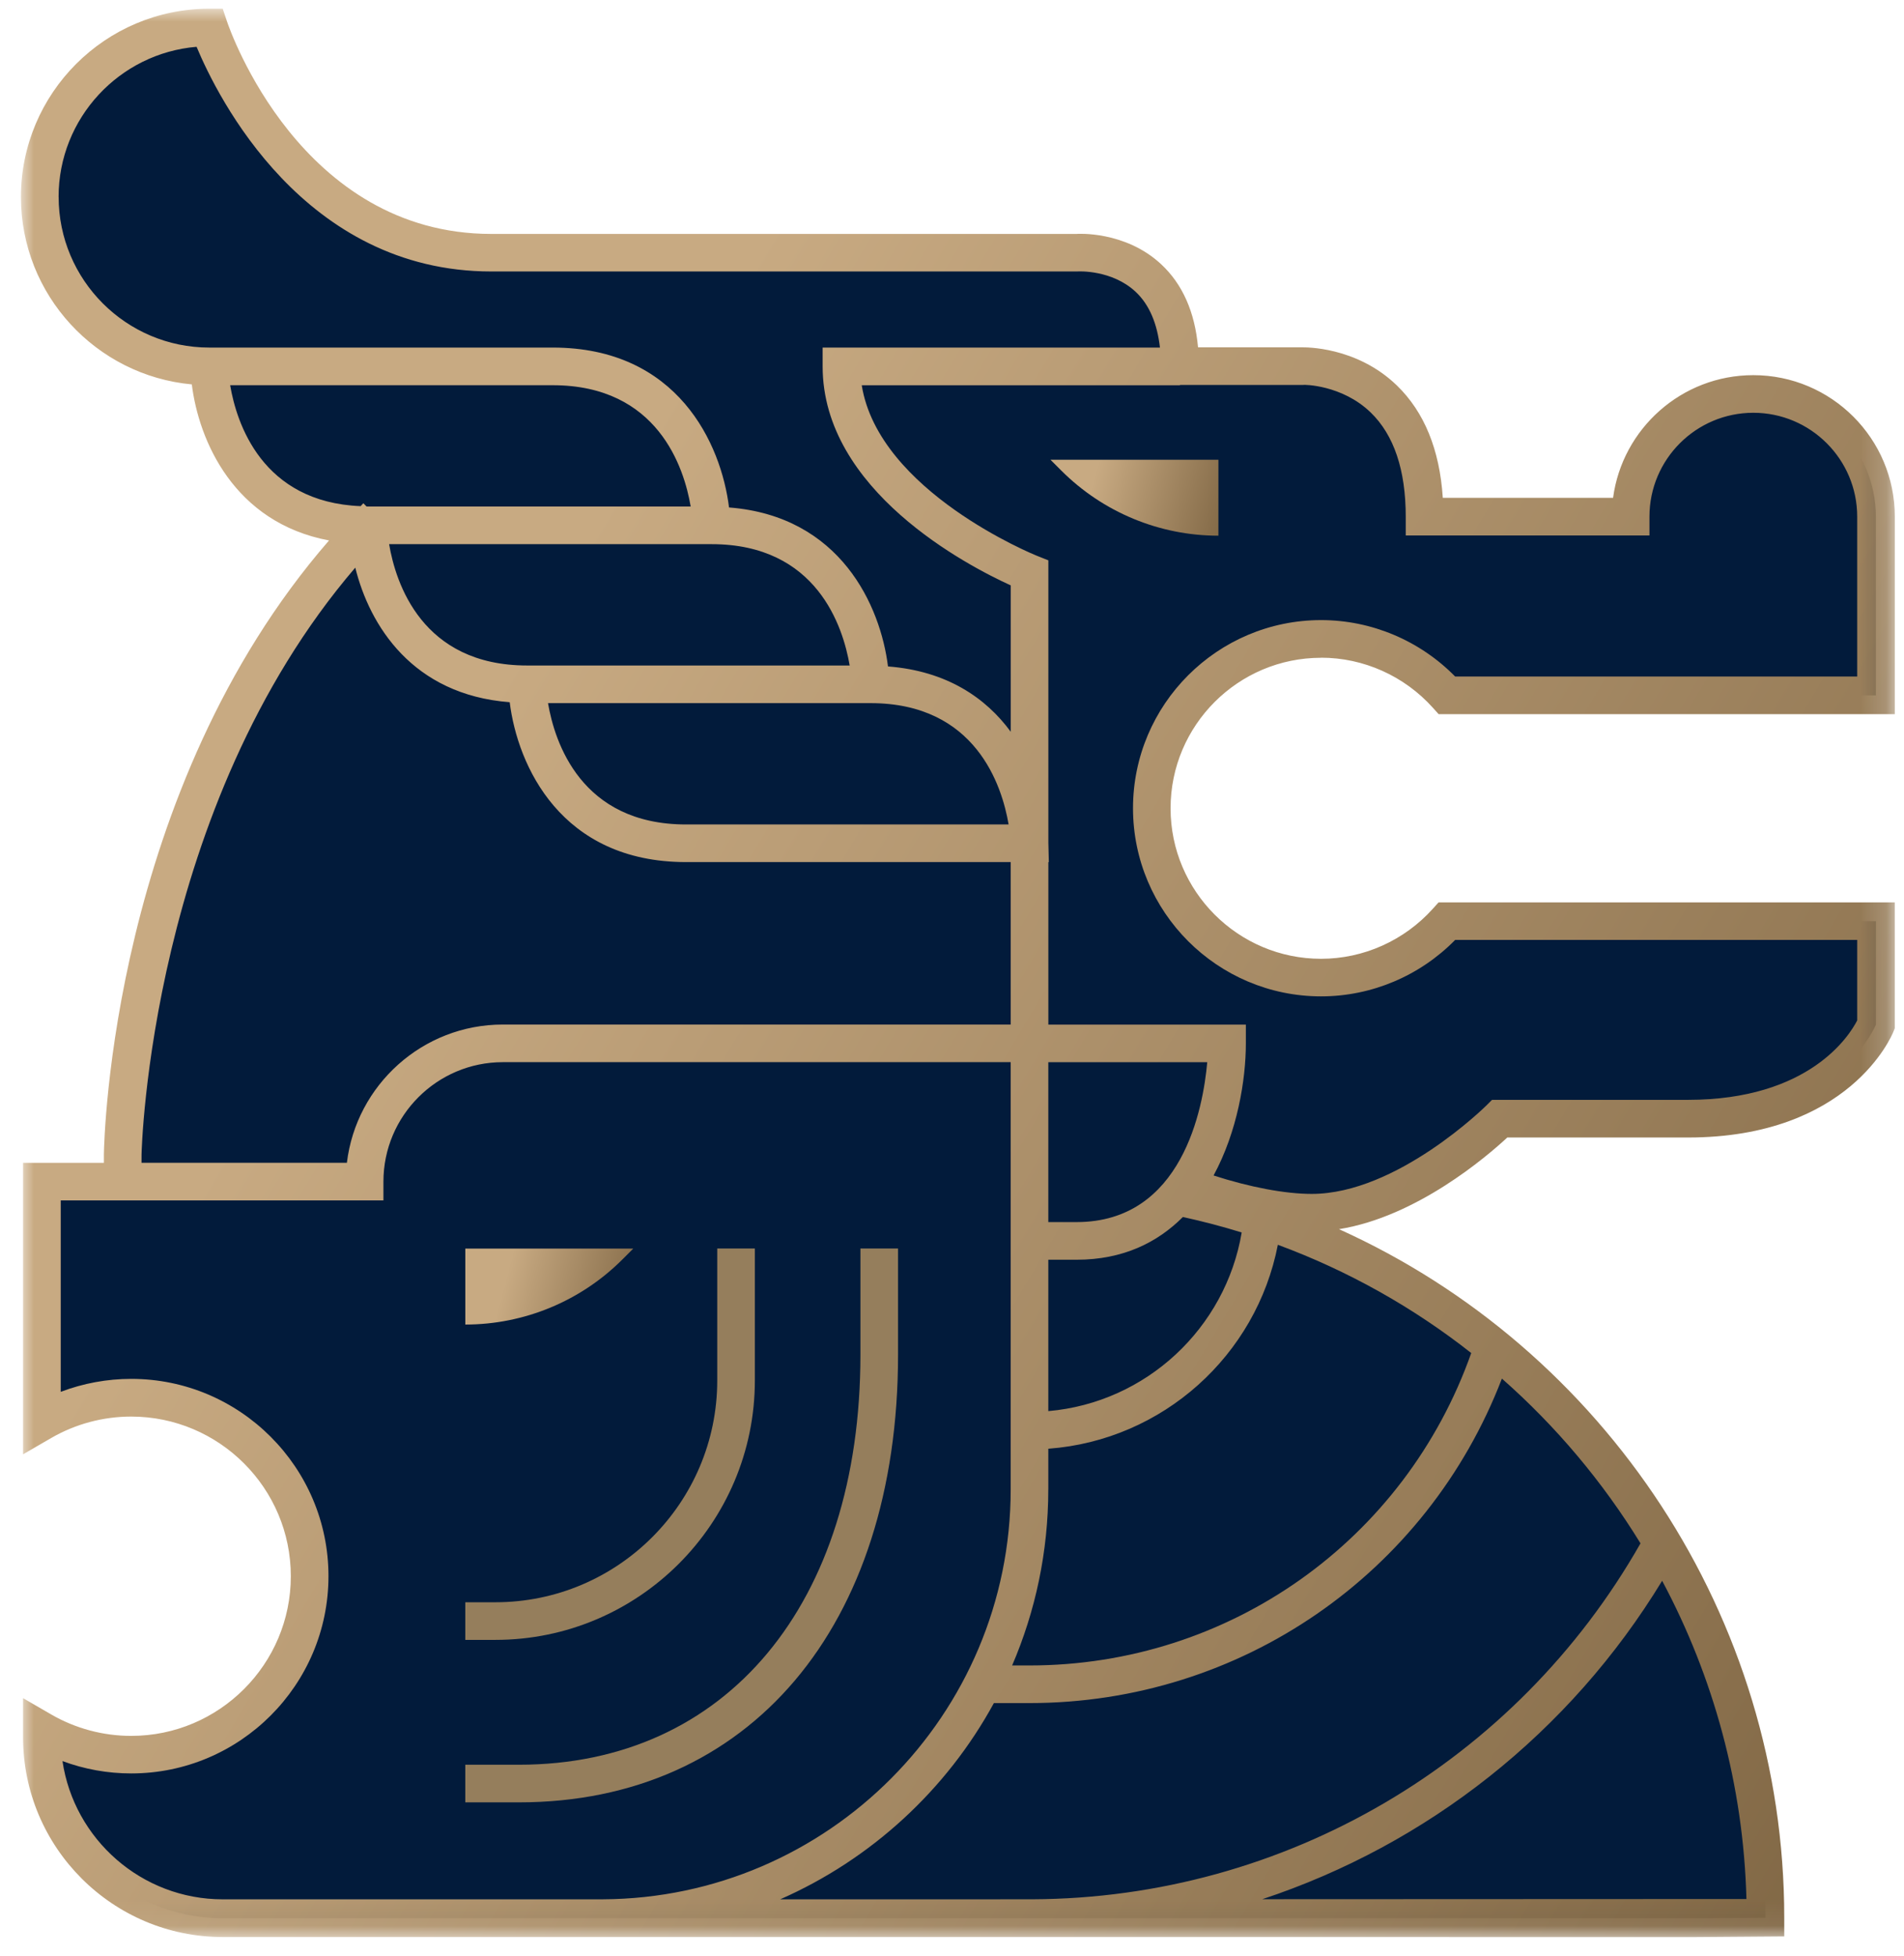 <svg height="76" viewBox="0 0 74 76" width="74" xmlns="http://www.w3.org/2000/svg" xmlns:xlink="http://www.w3.org/1999/xlink"><linearGradient id="a"><stop offset="0" stop-color="#c8aa82"/><stop offset=".4" stop-color="#7c6341"/><stop offset="1" stop-color="#afa286"/></linearGradient><linearGradient id="b" x1="24.133%" x2="253.116%" xlink:href="#a" y1="39.774%" y2="67.156%"/><linearGradient id="c" x1="24.133%" x2="253.116%" xlink:href="#a" y1="39.777%" y2="67.152%"/><linearGradient id="d" x1="25.568%" x2="241.843%" xlink:href="#a" y1="0%" y2="133.887%"/><mask id="e" fill="#fff"><path d="m0 0h72.828v74.938h-72.828z" fill="#fff" fill-rule="evenodd"/></mask><g fill="none" fill-rule="evenodd" transform="translate(.815 .338)"><path d="m51.47 48.18s-.116 0-.314.022m6.324 3.787s-.08 0-.227.015m-43.747-31.926c-.007.008-.015.008-.015.008v-.008zm.322-.336c-.11.11-.22.227-.322.336" fill="#021b3b"/><path d="m43.947 31.073c0 3.634 2.946 6.58 6.58 6.58 1.953 0 3.693-.855 4.898-2.193h16.669v4.021s-1.462 3.655-7.311 3.655h-7.311s-3.655 3.655-7.311 3.655c-1.192 0-2.785-.314-4.386-.869l-.811.241c2.164.445 4.24 1.132 6.191 2.04 2.201 1.009 4.248 2.288 6.097 3.802 6.442 5.242 10.55 13.225 10.55 22.181l-2.728.021h-57.229c-3.881 0-7.033-3.151-7.033-7.032v-.257c1.024.593 2.209.929 3.473.929 3.831 0 6.931-3.1 6.931-6.931 0-3.831-3.1-6.938-6.931-6.938-1.264 0-2.449.336-3.473.929v-9.321h3.144v-1.061s.219-14.782 9.533-24.433v-.007s.007 0 .014-.008h-.014c-6.017 0-6.178-6.177-6.178-6.177-3.633 0-6.58-2.947-6.58-6.588 0-3.633 2.946-6.58 6.58-6.58 0 0 2.924 8.752 10.966 8.752h22.743s4.021-.3 4.021 4.408h4.767s4.737-.161 4.737 5.849h8.013c0-2.632 2.135-4.767 4.766-4.767 2.632 0 4.767 2.135 4.767 4.767v6.945h-16.669c-1.206-1.345-2.946-2.193-4.898-2.193-3.633 0-6.58 2.946-6.58 6.58" fill="#021b3b"/><path d="m40.012 17.528.423.423c1.619 1.619 3.815 2.529 6.104 2.529v-2.952h-5.506z" fill="url(#b)"/><path d="m23.797 48.184-.423.423c-1.619 1.619-3.815 2.529-6.104 2.529v-2.951h5.506z" fill="url(#c)"/><path d="m28.523 53.307v-5.127h-1.462v5.127c0 4.753-3.867 8.621-8.622 8.621h-1.17v1.462h1.17c5.561 0 10.084-4.524 10.084-10.083" fill="#957e5c"/><path d="m34.088 52.307v-4.127h-1.462v4.127c0 9.68-5.21 15.935-13.273 15.935h-2.084v1.462h2.084c8.951 0 14.735-6.829 14.735-17.397" fill="#957e5c"/><path d="m43.22 31.071c0 4.031 3.28 7.311 7.311 7.311 1.958 0 3.838-.795 5.21-2.193h15.625v3.128c-.297.581-1.851 3.087-6.58 3.087h-7.613l-.214.214c-.034.034-3.48 3.441-6.794 3.441-1.036 0-2.417-.264-3.814-.716.926-1.706 1.255-3.723 1.255-5.133v-.731h-7.676v-6.313h.018l-.018-.749v-10.979l-.461-.184c-.065-.026-6.131-2.49-6.792-6.62h12.37v-.012l4.786-.001c.008-.014 1.504-.014 2.625 1.071.904.874 1.362 2.236 1.362 4.047v.731h9.472v-.731c0-2.226 1.811-4.036 4.037-4.036 2.225 0 4.037 1.81 4.037 4.036v6.214h-15.625c-1.373-1.398-3.253-2.193-5.21-2.193-4.031 0-7.311 3.28-7.311 7.311zm19.724 28.568c-4.838 8.51-13.831 13.792-23.635 13.832l-4.177.002h-5.626c3.539-1.556 6.467-4.253 8.307-7.627h1.384c8.208 0 15.447-5.028 18.36-12.61 2.105 1.853 3.921 4.014 5.387 6.403zm-14.7 13.829c6.408-2.122 11.945-6.461 15.541-12.375 1.994 3.732 3.16 7.946 3.276 12.367zm-40.4.005c-3.158 0-5.782-2.337-6.231-5.373.851.317 1.756.48 2.672.48 4.227 0 7.666-3.439 7.666-7.667 0-4.227-3.439-7.666-7.666-7.666-.94 0-1.869.173-2.74.504v-7.439h12.542v-.731c0-2.56 2.083-4.642 4.642-4.642h2.991 16.746v16.6c0 8.759-7.102 15.888-15.85 15.933h-5.897zm33.183-26.319h-1.099v-6.214h6.177c-.159 1.792-.969 6.214-5.078 6.214zm-1.099 10.386v-1.578c4.454-.33 8.089-3.629 8.921-7.926 2.743 1.014 5.273 2.441 7.516 4.207-2.573 7.279-9.402 12.141-17.169 12.141h-.674c.904-2.102 1.405-4.415 1.405-6.844zm5.23-10.584c.776.17 1.539.37 2.286.602-.627 3.718-3.707 6.61-7.516 6.942v-5.883h1.099c1.809 0 3.145-.672 4.131-1.66zm-40.472-2.424c.002-.14.316-13.491 8.307-22.811.556 2.244 2.22 4.939 6.002 5.23.305 2.467 1.993 6.213 6.853 6.213h12.619v6.313h-16.748-2.991c-3.119 0-5.699 2.35-6.061 5.373h-7.982zm3.444-29.9h12.536c4.089 0 5.109 3.212 5.363 4.715h-12.535c-.022 0-.042-.003-.064-.003l-.123-.124c-.037.037-.07.075-.107.112-3.838-.154-4.823-3.237-5.07-4.701zm24.891 12.355c4.088 0 5.109 3.212 5.364 4.715h-12.537c-4.089 0-5.109-3.213-5.364-4.715zm-18.713-6.178h12.536c4.088 0 5.109 3.212 5.364 4.715h-12.537c-4.09 0-5.109-3.214-5.363-4.715zm-12.846-13.494c0-3.063 2.364-5.584 5.363-5.834.814 1.953 4.17 8.731 11.457 8.731l22.794-.001c.017-.003 1.326-.072 2.249.794.528.496.836 1.228.942 2.165h-13.11v.731c0 4.821 5.626 7.743 7.311 8.51v5.689c-.959-1.31-2.48-2.363-4.771-2.539-.291-2.348-1.841-5.843-6.178-6.178-.305-2.468-1.991-6.214-6.852-6.214h-13.349c-3.228 0-5.854-2.627-5.854-5.854zm49.068 17.906c1.653 0 3.239.711 4.35 1.951l.218.243h17.73v-7.676c0-3.032-2.467-5.498-5.499-5.498-2.785 0-5.092 2.079-5.451 4.767h-6.618c-.121-1.871-.721-3.337-1.785-4.367-1.584-1.532-3.598-1.478-3.666-1.481h-4.062c-.124-1.375-.605-2.461-1.438-3.234-1.401-1.3-3.258-1.178-3.283-1.173h-22.744c-7.409 0-10.16-7.916-10.273-8.253l-.168-.499h-.525c-4.035 0-7.317 3.282-7.317 7.317 0 3.807 2.923 6.94 6.641 7.282.271 2.188 1.638 5.37 5.333 6.065-8.431 9.702-8.741 23.247-8.75 23.857v.33h-3.141v11.326l1.097-.635c.939-.543 2.013-.831 3.105-.831 3.421 0 6.204 2.783 6.204 6.204 0 3.421-2.782 6.205-6.204 6.205-1.092 0-2.166-.288-3.105-.831l-1.097-.635v1.523c0 4.279 3.482 7.76 7.761 7.76h8.875 5.813v.002c.029 0 .056-.002.084-.002h2.073 8.669v.001h5.839v.001c.012 0 .023-.001.034-.001l25.85.001 3.451-.026v-.725c0-11.688-6.99-22.105-17.305-26.76 3.019-.482 5.751-2.828 6.541-3.562h7.018c6.271 0 7.923-3.946 7.99-4.115l.052-.131v-4.892h-17.73l-.219.243c-1.111 1.238-2.695 1.95-4.349 1.95-3.225 0-5.849-2.624-5.849-5.849s2.624-5.849 5.849-5.849z" fill="url(#d)" mask="url(#e)"/></g></svg>